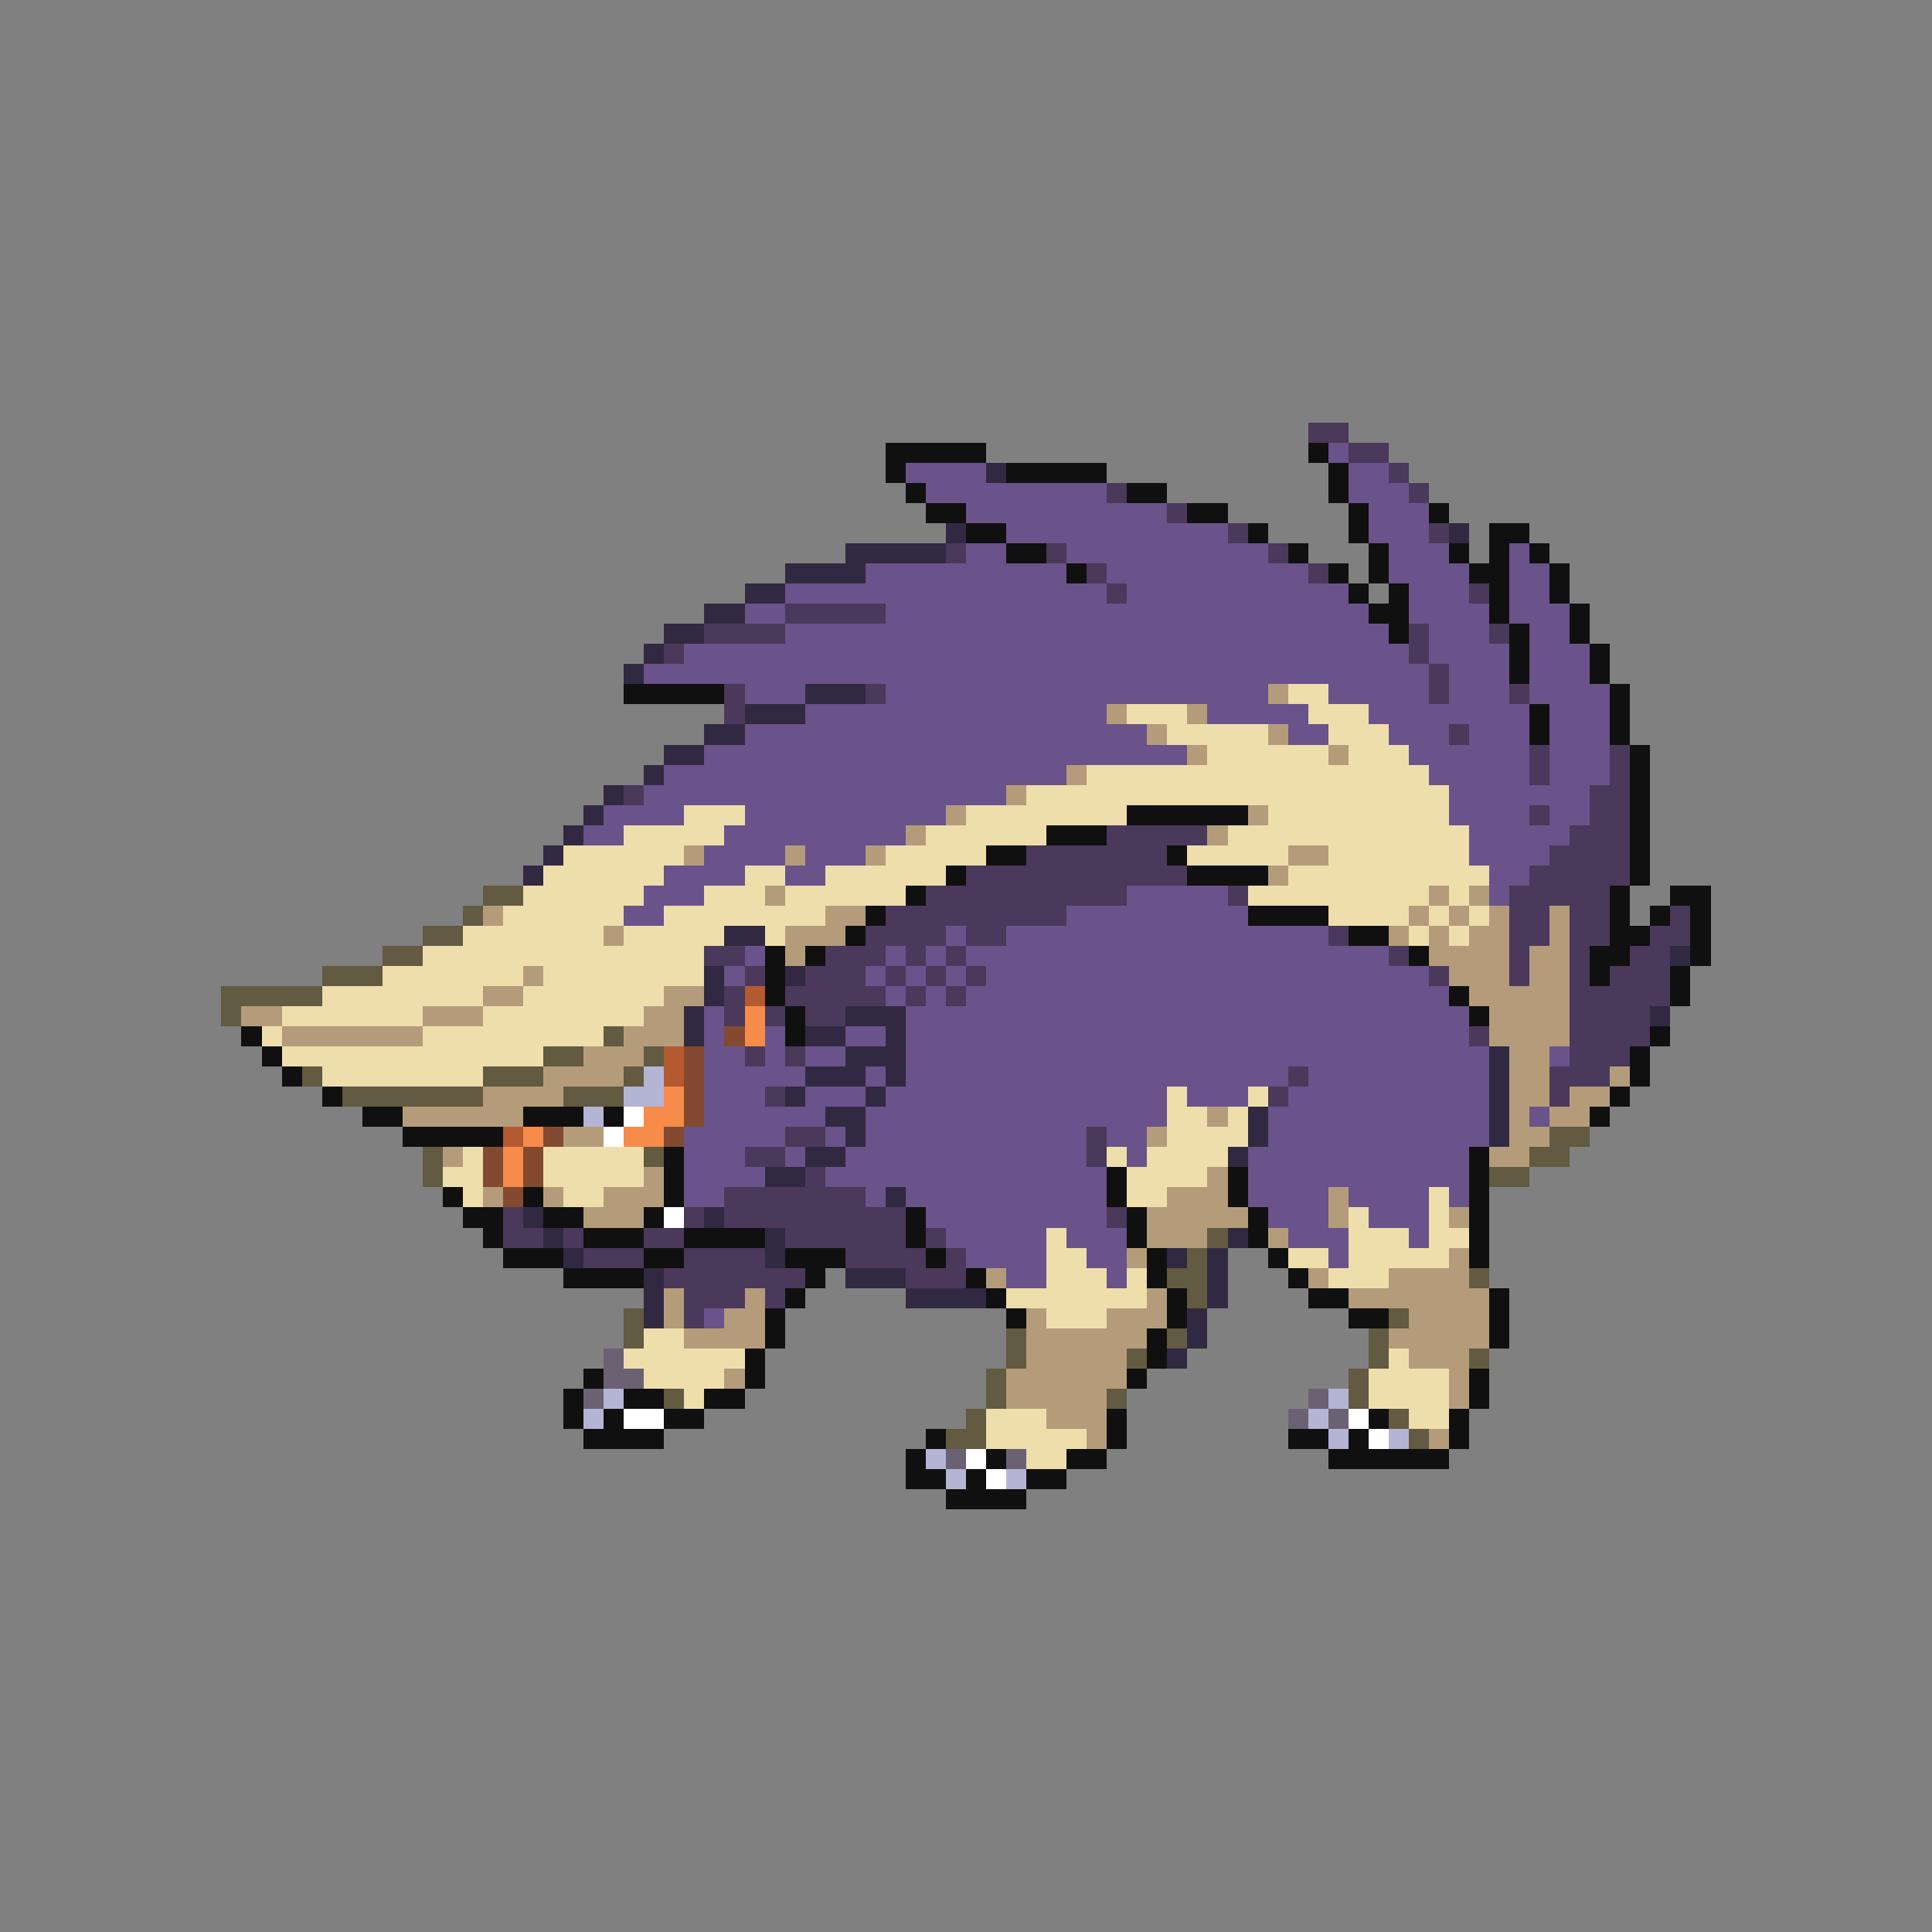 <svg xmlns="http://www.w3.org/2000/svg" viewBox="0 -0.5 96 96" shape-rendering="crispEdges">
<rect x="0" y="-0.5" width="96" height="96" fill="#808080" stroke="none"/>
<path stroke="#4a395a" d="M65 21h2M67 22h2M69 23h1M55 24h1M70 24h1M58 25h1M61 26h1M71 26h1M47 27h1M52 27h1M63 27h1M54 28h1M65 28h1M55 29h1M73 29h1M39 30h5M35 31h4M70 31h1M74 31h1M33 32h1M70 32h1M71 33h1M36 34h1M43 34h1M71 34h1M75 34h1M36 35h1M72 36h1M76 37h1M80 37h1M76 38h1M80 38h1M31 39h1M79 39h2M76 40h1M79 40h2M55 41h5M78 41h3M51 42h7M77 42h4M48 43h11M76 43h5M46 44h10M61 44h1M75 44h5M44 45h9M75 45h2M78 45h2M83 45h1M43 46h4M48 46h2M66 46h1M75 46h2M78 46h2M82 46h2M35 47h2M41 47h3M45 47h1M47 47h1M69 47h1M75 47h1M78 47h1M81 47h2M37 48h1M40 48h3M44 48h1M46 48h1M48 48h1M71 48h1M75 48h1M78 48h1M80 48h3M36 49h1M39 49h5M45 49h1M47 49h1M78 49h5M36 50h1M38 50h1M40 50h2M78 50h4M73 51h1M78 51h4M37 52h1M39 52h1M78 52h3M64 53h1M77 53h3M38 54h1M63 54h1M77 54h1M39 56h2M54 56h1M37 57h2M54 57h1M40 58h1M36 59h7M25 60h1M34 60h1M36 60h9M55 60h1M25 61h2M28 61h1M32 61h2M39 61h6M46 61h1M29 62h3M34 62h4M42 62h4M47 62h1M33 63h7M45 63h3M34 64h3M38 64h1M34 65h1" />
<path stroke="#101010" d="M44 22h5M65 22h1M44 23h1M50 23h5M66 23h1M45 24h1M56 24h2M66 24h1M46 25h2M59 25h2M67 25h1M71 25h1M48 26h2M62 26h1M67 26h1M74 26h2M50 27h2M64 27h1M68 27h1M72 27h1M74 27h1M76 27h1M53 28h1M66 28h1M68 28h1M73 28h2M77 28h1M67 29h1M69 29h1M74 29h1M77 29h1M68 30h2M74 30h1M78 30h1M69 31h1M75 31h1M78 31h1M75 32h1M79 32h1M75 33h1M79 33h1M31 34h5M80 34h1M76 35h1M80 35h1M76 36h1M80 36h1M81 37h1M81 38h1M81 39h1M56 40h6M81 40h1M52 41h3M81 41h1M49 42h2M58 42h1M81 42h1M47 43h1M59 43h4M81 43h1M45 44h1M80 44h1M83 44h2M43 45h1M62 45h4M80 45h1M82 45h1M84 45h1M42 46h1M67 46h2M80 46h2M84 46h1M38 47h1M40 47h1M70 47h1M79 47h2M84 47h1M38 48h1M79 48h1M83 48h1M38 49h1M72 49h1M83 49h1M39 50h1M73 50h1M12 51h1M39 51h1M82 51h1M13 52h1M81 52h1M14 53h1M81 53h1M16 54h1M80 54h1M18 55h2M26 55h3M30 55h1M79 55h1M20 56h5M33 57h1M73 57h1M33 58h1M55 58h1M61 58h1M73 58h1M22 59h1M26 59h1M33 59h1M55 59h1M61 59h1M73 59h1M23 60h2M27 60h2M32 60h1M45 60h1M56 60h1M62 60h1M73 60h1M24 61h1M29 61h3M34 61h4M45 61h1M56 61h1M62 61h1M73 61h1M25 62h3M32 62h2M39 62h3M46 62h1M57 62h1M63 62h1M73 62h1M28 63h4M40 63h1M48 63h1M57 63h1M64 63h1M39 64h1M49 64h1M58 64h1M65 64h2M74 64h1M38 65h1M50 65h1M58 65h1M67 65h2M74 65h1M38 66h1M57 66h1M74 66h1M37 67h1M57 67h1M29 68h1M37 68h1M56 68h1M73 68h1M28 69h1M31 69h2M35 69h2M73 69h1M28 70h1M30 70h1M33 70h2M55 70h1M68 70h1M72 70h1M29 71h4M46 71h1M55 71h1M64 71h2M67 71h1M72 71h1M45 72h1M49 72h1M53 72h2M66 72h6M45 73h2M48 73h1M51 73h2M47 74h4" />
<path stroke="#6a528b" d="M66 22h1M45 23h4M67 23h2M46 24h9M67 24h3M48 25h10M68 25h3M50 26h11M68 26h3M48 27h2M53 27h10M69 27h3M75 27h1M43 28h10M55 28h10M69 28h4M75 28h2M39 29h16M56 29h11M70 29h3M75 29h2M37 30h2M44 30h24M70 30h4M75 30h3M39 31h30M71 31h3M76 31h2M34 32h36M71 32h4M76 32h3M32 33h39M72 33h3M76 33h3M37 34h3M44 34h19M66 34h5M72 34h3M76 34h4M40 35h15M60 35h5M68 35h8M77 35h3M37 36h20M64 36h2M69 36h3M73 36h3M77 36h3M35 37h24M70 37h6M77 37h3M33 38h20M71 38h5M77 38h3M32 39h18M72 39h7M30 40h4M37 40h10M72 40h4M77 40h2M29 41h2M36 41h9M73 41h5M35 42h4M40 42h3M73 42h4M33 43h4M39 43h2M74 43h2M32 44h3M56 44h5M74 44h1M31 45h2M53 45h9M47 46h1M50 46h16M37 47h1M44 47h1M46 47h1M48 47h21M36 48h1M43 48h1M45 48h1M47 48h1M49 48h22M44 49h1M46 49h1M48 49h24M35 50h1M45 50h28M35 51h1M38 51h1M42 51h2M45 51h28M35 52h2M38 52h1M40 52h2M45 52h29M77 52h1M35 53h5M43 53h1M45 53h19M65 53h9M35 54h3M40 54h3M44 54h14M59 54h3M64 54h10M35 55h6M43 55h15M63 55h11M76 55h1M34 56h5M41 56h1M43 56h11M55 56h2M63 56h11M34 57h3M39 57h1M42 57h12M56 57h1M62 57h11M34 58h4M41 58h14M62 58h11M34 59h2M43 59h1M45 59h10M62 59h4M67 59h4M72 59h1M46 60h9M63 60h3M68 60h3M47 61h5M53 61h3M64 61h3M70 61h1M48 62h4M54 62h2M66 62h1M50 63h2M55 63h1M35 65h1" />
<path stroke="#312941" d="M49 23h1M47 26h1M72 26h1M42 27h5M39 28h4M37 29h2M35 30h2M33 31h2M32 32h1M31 33h1M40 34h3M37 35h3M35 36h2M33 37h2M32 38h1M30 39h1M29 40h1M28 41h1M27 42h1M26 43h1M36 46h2M83 47h1M35 48h1M39 48h1M35 49h1M34 50h1M42 50h3M82 50h1M34 51h1M40 51h2M44 51h1M42 52h3M74 52h1M40 53h3M44 53h1M74 53h1M39 54h1M43 54h1M74 54h1M41 55h2M62 55h1M74 55h1M42 56h1M62 56h1M74 56h1M40 57h2M61 57h1M38 58h2M44 59h1M26 60h1M35 60h1M27 61h1M38 61h1M61 61h1M28 62h1M38 62h1M58 62h1M60 62h1M32 63h1M42 63h3M60 63h1M32 64h1M45 64h4M60 64h1M32 65h1M59 65h1M59 66h1M58 67h1" />
<path stroke="#b49c7b" d="M63 34h1M55 35h1M59 35h1M57 36h1M63 36h1M59 37h1M66 37h1M53 38h1M50 39h1M47 40h1M62 40h1M45 41h1M60 41h1M34 42h1M39 42h1M43 42h1M64 42h2M63 43h1M38 44h1M71 44h1M73 44h1M24 45h1M41 45h2M70 45h1M72 45h1M74 45h1M77 45h1M30 46h1M39 46h3M69 46h1M71 46h1M73 46h2M77 46h1M39 47h1M71 47h4M76 47h2M26 48h1M72 48h3M76 48h2M24 49h2M33 49h2M73 49h5M12 50h2M21 50h3M32 50h2M74 50h4M14 51h7M31 51h3M74 51h4M29 52h3M75 52h2M27 53h4M75 53h2M80 53h1M24 54h4M75 54h2M78 54h2M20 55h6M60 55h1M75 55h1M77 55h2M28 56h2M57 56h1M75 56h2M22 57h1M74 57h2M32 58h1M60 58h1M24 59h1M27 59h1M30 59h3M58 59h3M66 59h1M29 60h3M57 60h5M66 60h1M72 60h1M57 61h3M63 61h1M56 62h1M72 62h1M49 63h1M65 63h1M69 63h4M33 64h1M37 64h1M57 64h1M67 64h7M33 65h1M36 65h2M51 65h1M55 65h3M70 65h4M34 66h4M51 66h6M69 66h5M51 67h5M70 67h3M36 68h1M50 68h6M72 68h1M50 69h5M72 69h1M52 70h3M54 71h1M71 71h1" />
<path stroke="#eedeac" d="M64 34h2M56 35h3M65 35h3M58 36h5M66 36h3M60 37h6M67 37h3M54 38h17M51 39h21M34 40h3M48 40h8M63 40h9M31 41h5M46 41h6M61 41h12M28 42h6M44 42h5M59 42h5M66 42h7M27 43h6M37 43h2M41 43h6M64 43h10M26 44h6M35 44h3M39 44h6M62 44h9M72 44h1M25 45h6M33 45h8M66 45h4M71 45h1M73 45h1M23 46h7M31 46h5M38 46h1M70 46h1M72 46h1M21 47h14M19 48h7M27 48h8M16 49h8M26 49h7M14 50h7M24 50h8M13 51h1M21 51h9M14 52h13M16 53h8M58 54h1M62 54h1M58 55h2M61 55h1M58 56h4M23 57h1M27 57h5M55 57h1M57 57h4M22 58h2M27 58h5M56 58h4M23 59h1M28 59h2M56 59h2M71 59h1M67 60h1M71 60h1M52 61h1M67 61h3M71 61h2M52 62h2M64 62h2M67 62h5M52 63h3M56 63h1M66 63h3M50 64h7M52 65h3M32 66h2M31 67h6M69 67h1M32 68h4M68 68h4M34 69h1M68 69h4M49 70h3M70 70h2M49 71h5M51 72h2" />
<path stroke="#625a41" d="M24 44h2M23 45h1M21 46h2M19 47h2M16 48h3M11 49h5M11 50h1M30 51h1M27 52h2M32 52h1M15 53h1M24 53h3M31 53h1M17 54h7M28 54h3M77 56h2M21 57h1M32 57h1M76 57h2M21 58h1M74 58h2M60 61h1M59 62h1M58 63h2M73 63h1M59 64h1M31 65h1M69 65h1M31 66h1M50 66h1M58 66h1M68 66h1M50 67h1M56 67h1M68 67h1M73 67h1M49 68h1M67 68h1M33 69h1M49 69h1M55 69h1M67 69h1M48 70h1M69 70h1M47 71h2M70 71h1" />
<path stroke="#b45a31" d="M37 49h1M33 52h1M33 53h1M25 56h1" />
<path stroke="#f68b4a" d="M37 50h1M37 51h1M33 54h1M32 55h2M26 56h1M31 56h2M25 57h1M25 58h1" />
<path stroke="#834a31" d="M36 51h1M34 52h1M34 53h1M34 54h1M34 55h1M27 56h1M33 56h1M24 57h1M26 57h1M24 58h1M26 58h1M25 59h1" />
<path stroke="#b4b4d5" d="M32 53h1M31 54h2M29 55h1M30 69h1M66 69h1M29 70h1M65 70h1M66 71h1M69 71h1M46 72h1M47 73h1M50 73h1" />
<path stroke="#ffffff" d="M31 55h1M30 56h1M33 60h1M31 70h2M67 70h1M68 71h1M48 72h1M49 73h1" />
<path stroke="#6a6273" d="M30 67h1M30 68h2M29 69h1M65 69h1M64 70h1M66 70h1M47 72h1M50 72h1" />
</svg>